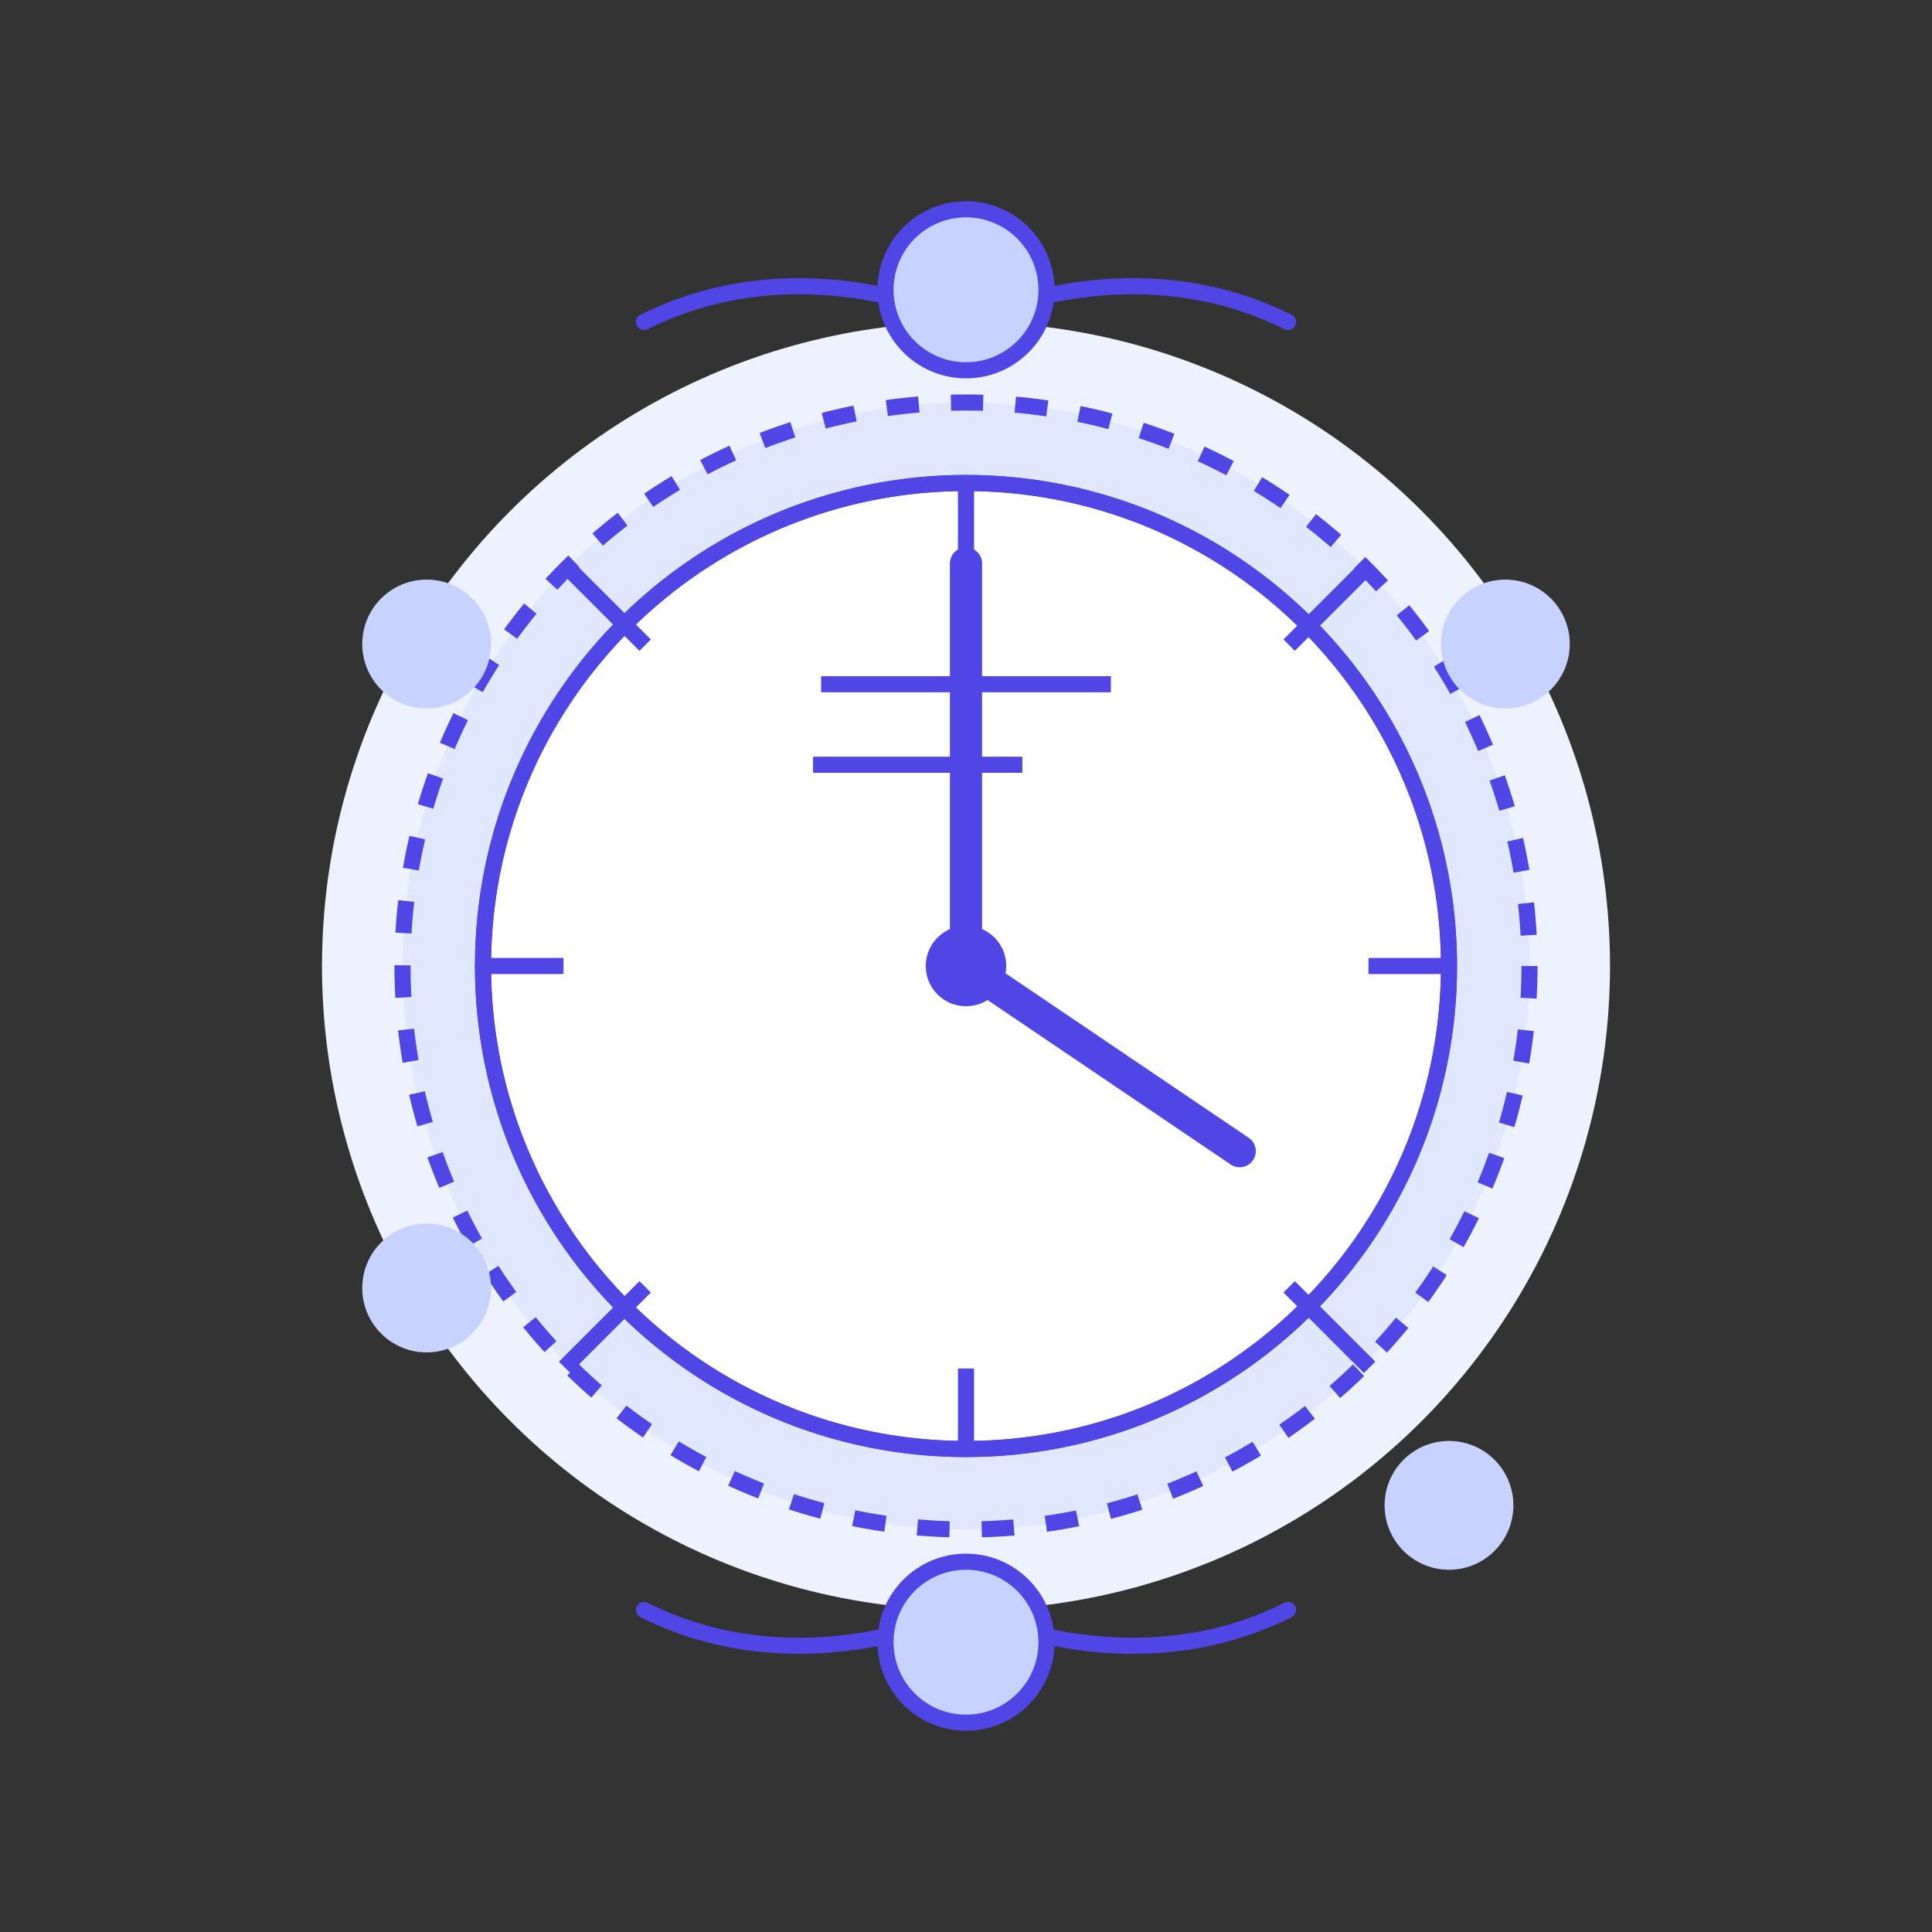 <svg width="240" height="240" viewBox="0 0 240 240" fill="none" xmlns="http://www.w3.org/2000/svg">
  <rect x="0" y="0" width="240" height="240" fill="#333333" stroke="none"/>
  <rect width="240" height="240" fill="transparent"/>
  <circle cx="120" cy="120" r="80" fill="#EEF2FF"/>
  <circle cx="120" cy="120" r="70" fill="#E0E7FF" stroke="#4F46E5" stroke-width="2" stroke-dasharray="4 4"/>
  <circle cx="120" cy="120" r="60" fill="white" stroke="#4F46E5" stroke-width="2"/>
  <path d="M120 70L120 120L154 143" stroke="#4F46E5" stroke-width="4" stroke-linecap="round"/>
  <circle cx="120" cy="120" r="5" fill="#4F46E5"/>
  <path d="M120 180C153.137 180 180 153.137 180 120C180 86.863 153.137 60 120 60C86.863 60 60 86.863 60 120C60 153.137 86.863 180 120 180Z" stroke="#4F46E5" stroke-width="2"/>
  <path d="M120 60L120 70" stroke="#4F46E5" stroke-width="2"/>
  <path d="M180 120L170 120" stroke="#4F46E5" stroke-width="2"/>
  <path d="M120 180L120 170" stroke="#4F46E5" stroke-width="2"/>
  <path d="M60 120L70 120" stroke="#4F46E5" stroke-width="2"/>
  <line x1="170.142" y1="70.142" x2="160.142" y2="80.142" stroke="#4F46E5" stroke-width="2"/>
  <line x1="170.142" y1="169.858" x2="160.142" y2="159.858" stroke="#4F46E5" stroke-width="2"/>
  <line x1="70.142" y1="169.858" x2="80.142" y2="159.858" stroke="#4F46E5" stroke-width="2"/>
  <line x1="70.142" y1="70.142" x2="80.142" y2="80.142" stroke="#4F46E5" stroke-width="2"/>
  <path d="M102 85H138" stroke="#4F46E5" stroke-width="2"/>
  <path d="M101 95H127" stroke="#4F46E5" stroke-width="2"/>
  <circle cx="187" cy="80" r="8" fill="#C7D2FE"/>
  <circle cx="53" cy="160" r="8" fill="#C7D2FE"/>
  <circle cx="53" cy="80" r="8" fill="#C7D2FE"/>
  <circle cx="180" cy="187" r="8" fill="#C7D2FE"/>
  <path d="M120 40C120 40 140 30 160 40" stroke="#4F46E5" stroke-width="2" stroke-linecap="round"/>
  <path d="M120 40C120 40 100 30 80 40" stroke="#4F46E5" stroke-width="2" stroke-linecap="round"/>
  <path d="M120 200C120 200 140 210 160 200" stroke="#4F46E5" stroke-width="2" stroke-linecap="round"/>
  <path d="M120 200C120 200 100 210 80 200" stroke="#4F46E5" stroke-width="2" stroke-linecap="round"/>
  <circle cx="120" cy="204" r="4" fill="#4F46E5"/>
  <circle cx="120" cy="36" r="4" fill="#4F46E5"/>
  <circle cx="120" cy="36" r="10" fill="#C7D2FE" stroke="#4F46E5" stroke-width="2"/>
  <circle cx="120" cy="204" r="10" fill="#C7D2FE" stroke="#4F46E5" stroke-width="2"/>
</svg> 